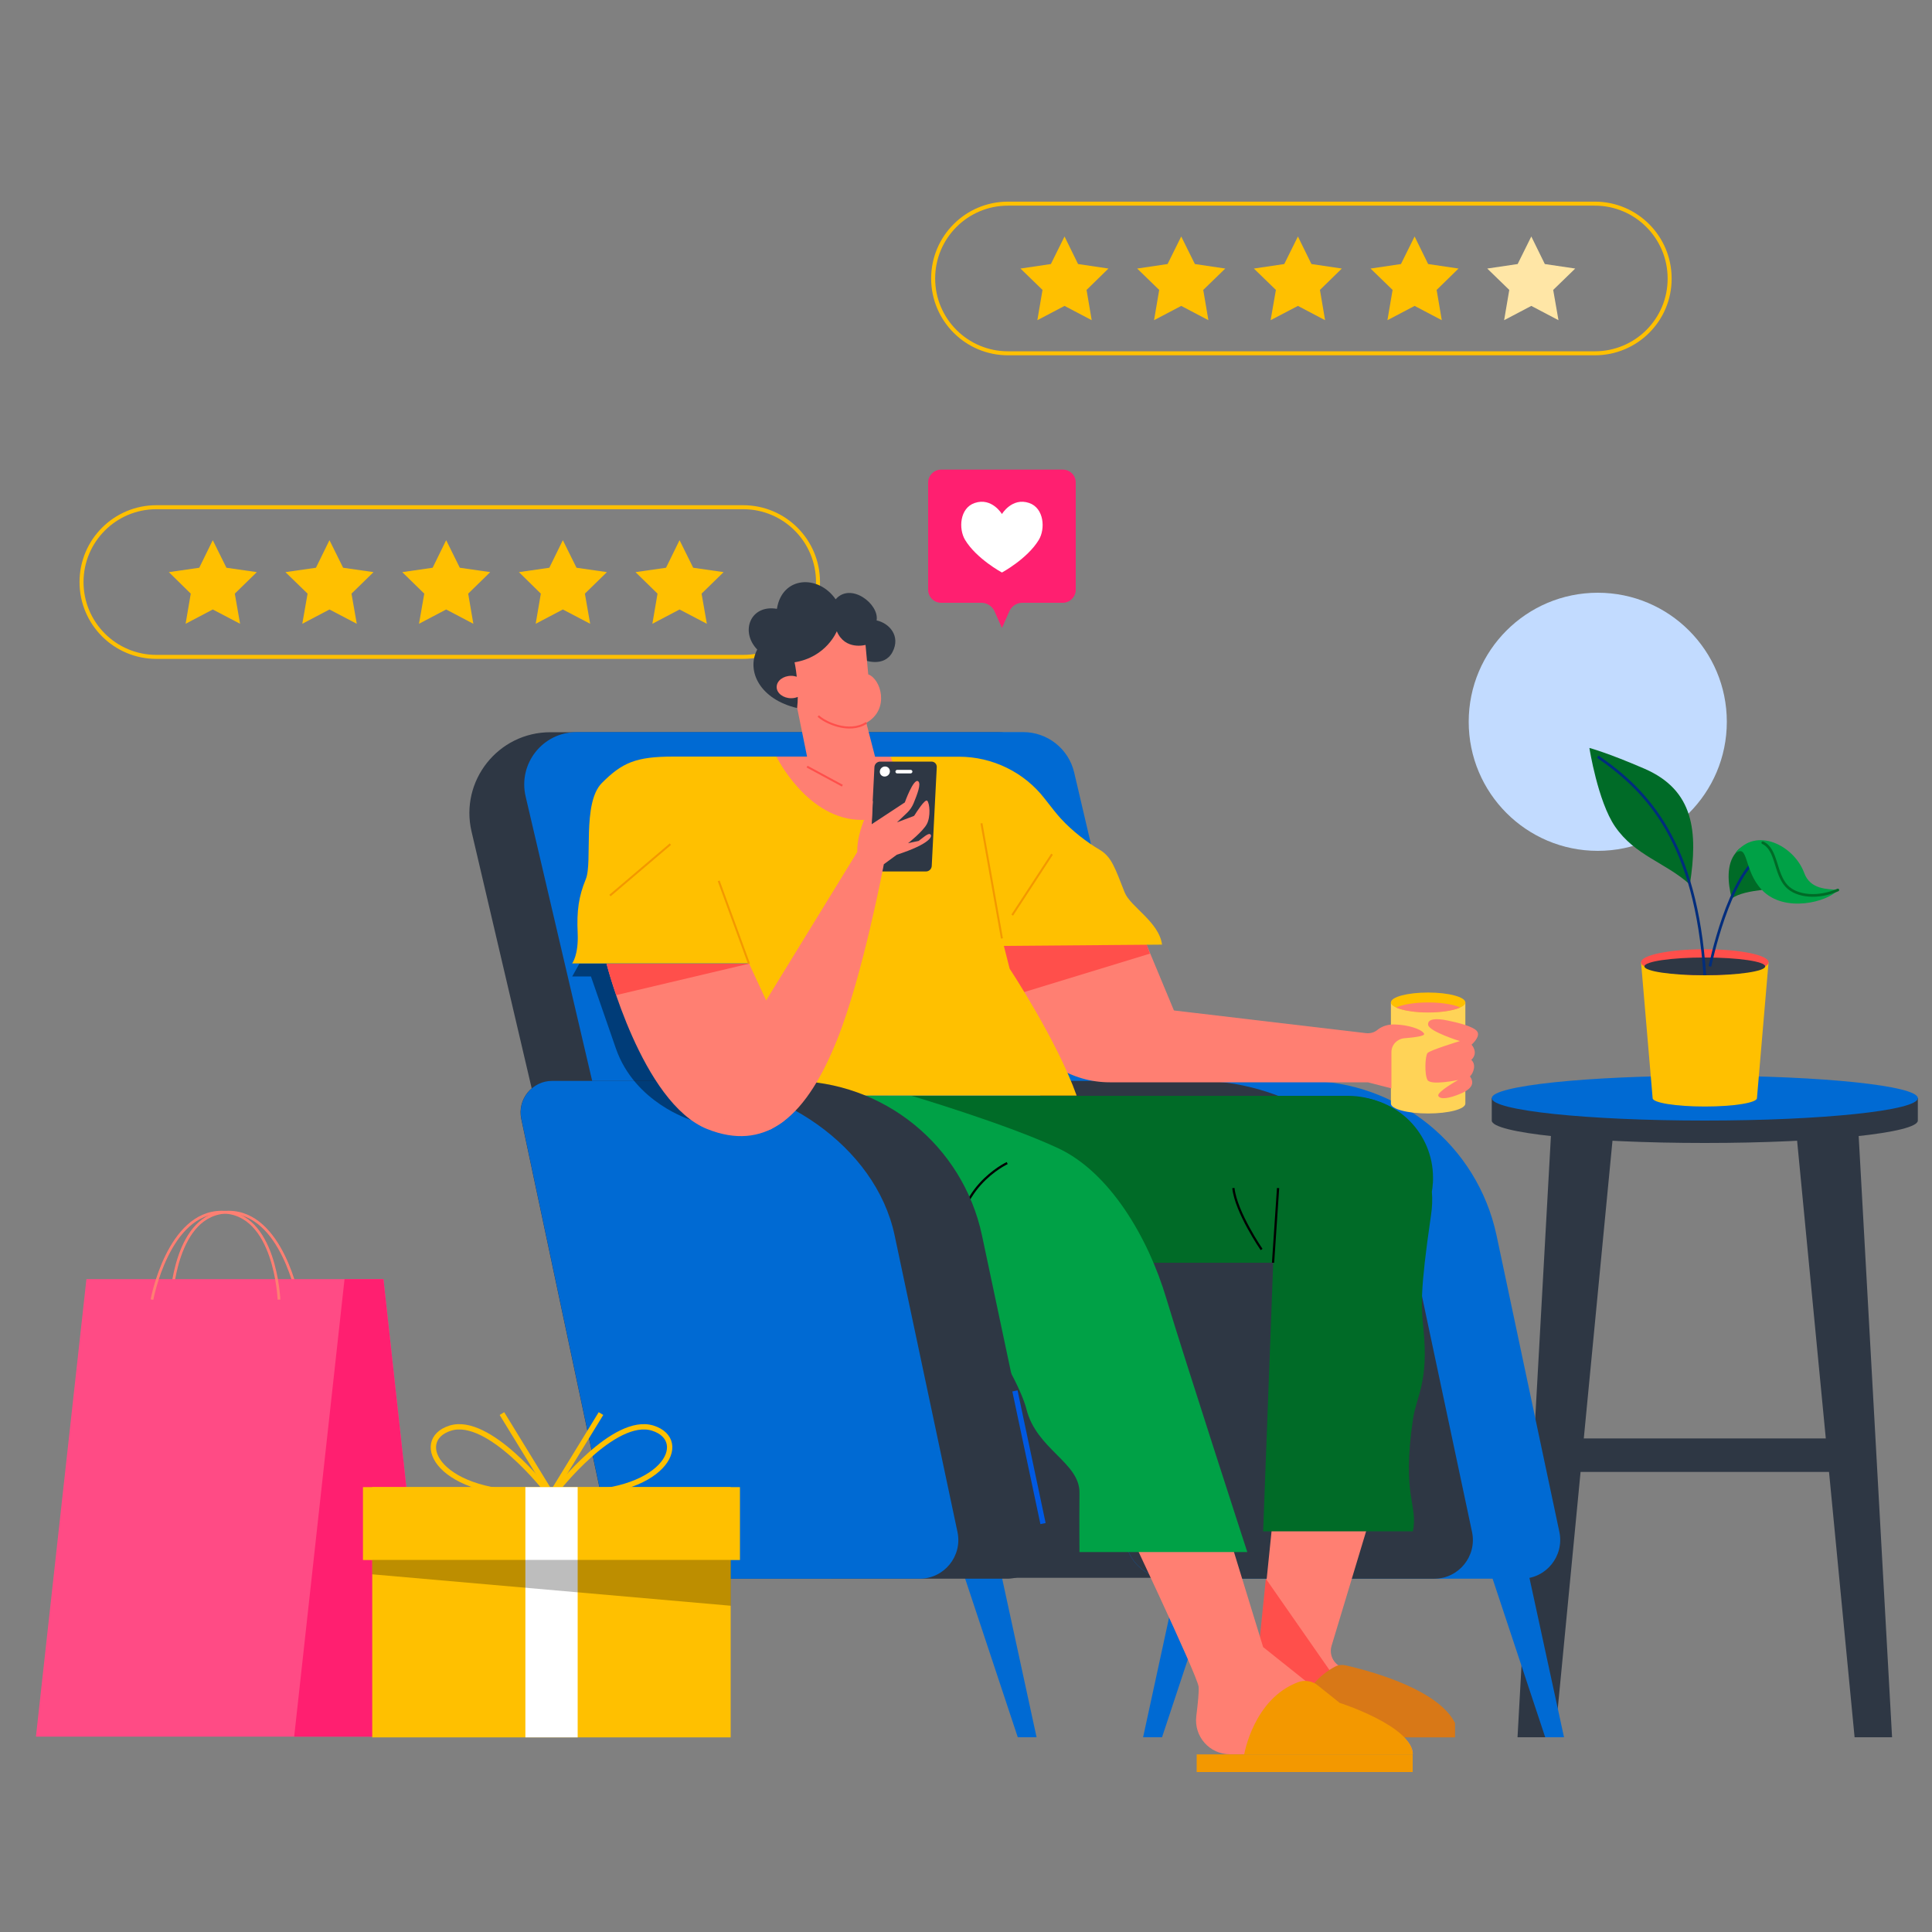<svg xmlns="http://www.w3.org/2000/svg" enable-background="new 0 0 1500 1500" viewBox="0 0 1500 1500" id="man-sharing-shopping-feedback"><rect x="0" y="0" width="1500" height="1500" fill="#808080" stroke="none"/><path fill="none" stroke="#ffc000" stroke-miterlimit="10" stroke-width="3.106" d="M577,510H121.4c-32.1,0-58.1-26-58.1-58.1l0,0c0-32.1,26-58.1,58.1-58.1H577c32.1,0,58.1,26,58.1,58.1l0,0
    C635.2,484,609.1,510,577,510z"></path><polygon fill="#ffc000" points="165.2 419.4 175.8 440.8 199.4 444.2 182.3 460.9 186.4 484.3 165.2 473.2 144.1 484.3 148.1 460.9 131.1 444.2 154.7 440.8"></polygon><polygon fill="#ffc000" points="255.8 419.4 266.4 440.8 290 444.2 272.9 460.9 277 484.3 255.8 473.2 234.7 484.3 238.8 460.9 221.6 444.2 245.3 440.8"></polygon><polygon fill="#ffc000" points="346.4 419.4 357 440.8 380.6 444.2 363.5 460.9 367.5 484.3 346.4 473.2 325.3 484.3 329.4 460.9 312.3 444.2 335.9 440.8"></polygon><polygon fill="#ffc000" points="437 419.4 447.6 440.8 471.2 444.2 454.1 460.9 458.2 484.3 437 473.2 415.9 484.3 419.9 460.9 402.9 444.2 426.5 440.8"></polygon><polygon fill="#ffc000" points="527.6 419.4 538.2 440.8 561.8 444.2 544.7 460.9 548.8 484.3 527.6 473.2 506.5 484.3 510.5 460.9 493.4 444.2 517.1 440.8"></polygon><g><circle cx="1240.5" cy="560.4" r="100.2" fill="#c2dbff"></circle><path fill="#006b27" d="M1234,580.7c0,0,13.8,3.6,42.7,16.1c38.6,16.7,41.7,48.9,35.3,89.9c-19.3-17.3-42.4-22.2-58.1-45
        C1240.5,622.1,1234,580.7,1234,580.7z"></path><polygon fill="#2e3744" points="1469 1348.8 1439.9 1348.8 1394.1 873.5 1442.6 873.5"></polygon><polygon fill="#2e3744" points="1178.2 1348.8 1207.3 1348.8 1253.1 873.5 1204.6 873.5"></polygon><path fill="#2e3744" d="M1158.2,852.6V870c0,9.6,74,17.4,165.4,17.4S1489,879.6,1489,870v-17.4H1158.2z"></path><rect width="225.9" height="26" x="1210.6" y="1116.8" fill="#2e3744"></rect><ellipse cx="1323.6" cy="852.6" fill="#006ad3" rx="165.4" ry="17.4"></ellipse><path fill="#ffc000" d="M1274.1,747.1l9,105.5c0,3.6,18.1,6.5,40.5,6.5s40.5-2.9,40.5-6.5l9-105.5H1274.1z"></path><ellipse cx="1323.6" cy="747.1" fill="#ff4f4b" rx="49.5" ry="10.1"></ellipse><ellipse cx="1323.6" cy="750.3" fill="#2e3744" rx="46.9" ry="6.9"></ellipse><path fill="none" stroke="#002d7d" stroke-miterlimit="10" stroke-width="2.074" d="M1240.5,587.5c39.3,27,76.2,66.7,83.1,169.6"></path><g><path fill="#006b27" d="M1347.5,662.3c-7.1,8.7-6.2,22.6-3,35.3c10.4-7.8,38.1-6.8,40.5-9.4c2.4-2.5-7.2-28.2-7.2-28.2
            S1355.4,649.5,1347.5,662.3z"></path><path fill="none" stroke="#002d7d" stroke-miterlimit="10" stroke-width="2.074" d="M1327.6,750.3c0,0,14.7-72.2,41-86.8"></path><path fill="#00a146" d="M1347.5,662.3c10.3-7.3,6,13.5,20.5,28.7c17.5,18.3,51.3,9.1,58.9,0c-8.2-0.9-21.3-0.2-26.1-13.2
            C1392.9,656.3,1363.3,641.5,1347.5,662.3z"></path><path fill="none" stroke="#006b27" stroke-linecap="round" stroke-linejoin="round" stroke-miterlimit="10" stroke-width="2.071" d="M1368.6,654.3c11.1,5,9.3,23.9,18.6,33.7c7.9,8.3,24.7,9.6,39.7,3"></path></g><g><path fill="none" stroke="#ff7f72" stroke-miterlimit="10" stroke-width="2.115" d="M133,1009c0,0,2.7-67.9,44.4-67.9s54.2,67.9,54.2,67.9"></path><polygon fill="#ff4b85" points="336.8 1348.3 27.9 1348.3 67.1 993.1 297.7 993.1"></polygon><polygon fill="#ff1f70" points="267.5 993.1 228.4 1348.3 336.8 1348.3 297.7 993.1"></polygon><path fill="none" stroke="#ff7f72" stroke-miterlimit="10" stroke-width="2.115" d="M216.6,1009c0,0-2.7-67.9-44.4-67.9s-54.2,67.9-54.2,67.9"></path></g><g><polygon fill="#006ad3" points="1214.3 1348.8 1199.7 1348.8 1153.8 1210.5 1184.3 1210.5"></polygon><polygon fill="#006ad3" points="887.5 1348.8 902.2 1348.8 948 1210.5 917.5 1210.5"></polygon><path fill="#2e3744" d="M880.2,882.1H421.5l-55.4-236.5c-9.2-39.4,20.7-77.1,61.2-77.1h347.2c18.9,0,35.3,13,39.6,31.4L880.2,882.1z
            "></path><path fill="#006ad3" d="M900.1,882.1H469.8l-61.7-263.7c-6-25.6,13.4-50,39.6-50h346.7c18.9,0,35.3,13,39.6,31.4L900.1,882.1z"></path><path fill="#2e3744" d="M651.8,1225h401.3c17.4,0,30.5-15.9,27.1-33l-38-192.6c-3.4-17-18.3-29.3-35.7-29.3H651.8V1225z"></path><path fill="#006ad3" d="M1181.3,1225.7H907.9c-16.3,0-30.4-11.4-33.8-27.4l-69.9-329.6c-3.2-15.2,8.4-29.5,23.9-29.5h185.7
            c71.5,0,133.2,50,148.1,119.9l48.8,230.3C1214.6,1208.1,1200.4,1225.7,1181.3,1225.7z"></path><path fill="#2e3744" d="M931.3,839.2H828.1c-15.5,0-27.1,14.3-23.9,29.5l69.9,329.6c3.4,15.9,17.5,27.4,33.8,27.4h205.6
            c19.1,0,33.3-17.6,29.4-36.2L1094,959.1C1079.2,889.2,1002.8,839.2,931.3,839.2z"></path><path fill="#ff7f72" d="M989,1171.5L972,1338h152.5c-11.7-23.9-57.4-37.5-80.8-43c-7.6-1.8-12.1-9.6-9.9-17.1l32.1-106.4
            L989,1171.5L989,1171.5z"></path><path fill="#ff4f4b" d="M973.6,1315.9h63c1-5.9,1.5-10.8,1.5-10.8l-55.3-79.4L973.6,1315.9z"></path><rect width="157.7" height="10.9" x="972" y="1338" fill="#d87817"></rect><path fill="#d87817" d="M1045.3,1293.1C1045.3,1293.1,1045.3,1293.1,1045.3,1293.1c-2.9-0.7-6-0.6-8.6,0.8
            c-10.8,5.7-26.6,18.3-29.2,44.1h122.3C1117.5,1313,1069.9,1298.8,1045.3,1293.1z"></path><path fill="#ffd357" d="M1079.9,778.3v78.5c0,4.3,12.9,7.7,28.9,7.7c15.9,0,28.9-3.4,28.9-7.7v-78.5H1079.9z"></path><path fill="#ffc000" d="M1137.7,778.3c0,4.3-12.9,7.7-28.9,7.7s-28.9-3.4-28.9-7.7s12.9-7.7,28.9-7.7S1137.7,774.1,1137.7,778.3z"></path><path fill="#ff7f72" d="M1083.9 782.2c5 2.3 14.2 3.9 24.9 3.9s19.9-1.6 24.9-3.9c-5-2.3-14.2-3.9-24.9-3.9S1089 779.9 1083.9 782.2zM1123.8 792.3c6.4 1.3 20.7 4.5 23.2 8.7 2.5 4.1-4.5 10.1-4.5 10.1s5.8 6.1-.2 11.8c4 3.5 1.8 10.1-1 12.8 3.1 4.5 2.7 9.1-7 13.3-9.6 4.1-16.3 4.8-17.6 1.8-1.3-3 15.4-12.3 15.4-12.3s-21.3 4.5-23.8 0c-2.5-4.5-1.8-18.8 0-20.9 1.8-2.2 25.1-9.3 25.1-9.3s-23.8-7.4-24.6-12.6C1108.2 791 1114.8 790.4 1123.8 792.3zM1105.7 802.7c.5 1.8-8.1 2.8-15.4 3.4-5.6.5-10 5.1-10 10.8v28.1l-18.3-4.7H861.6c-29.3 0-56.1-16.6-69-42.9l-12.3-26.9 135.5 14.5.6.1 144 17c3.2.4 6.5-.4 8.9-2.4.4-.3.8-.6 1.2-.9 2.7-1.9 6.9-3.6 12.5-3.4 10.6.3 20 3.6 22.2 6.5C1105.5 802.1 1105.6 802.4 1105.7 802.7zM950.6 1180.7l30.1 98.1 58.3 46.5c0 0 57.9 14.9 57.9 36.7h-142c-15.8 0-28-13.8-26.1-29.5 1.2-9.9 2.2-19.3 1.8-22.9-.8-8.6-59.7-132.5-59.7-132.5L950.6 1180.7z"></path><path fill="#f39800" d="M1040.1,1322.1l-17-13.6c-4.3-3.5-10.2-4.4-15.4-2.4c-34.5,13-41.7,56-41.7,56h130.9
            C1096.8,1340.2,1040.1,1322.1,1040.1,1322.1z"></path><path fill="#006b27" d="M1111.4,915.6c0,35.8-29,64.8-64.8,64.8H589.7l1.7-129.6h455.2C1082.4,850.8,1111.4,879.8,1111.4,915.6z"></path><polygon fill="#ff7f72" points="911.6 784.9 791.6 791.3 760.5 727.1 883.5 717.4"></polygon><polygon fill="#ff4f4b" points="883.5 714.5 760.6 724.2 783.2 773.9 892.8 740.4"></polygon><path fill="#ffc000" d="M691.5,587.5h53c26,0,50.7,12,66.6,32.6c5.1,6.6,9.7,12.4,12.5,15.4c8.8,9.7,20.7,18.7,30.1,24.2
            c9.4,5.6,11.9,14,19.5,33.2c4.4,11.1,26.7,22.9,29,40.5l-122.8,1l4.5,17.7c0,0,36.7,55.5,52,98.5H591.4l-10-102.6H444.2
            c0,0,5.1-6.5,4.3-23.6c-0.8-17.2,0.8-28.5,6.3-41.8c5.5-13.3-3.1-59,12.5-74.7c15.7-15.7,26.2-20.5,55.5-20.5
            c29.3,0,80.3,0,80.3,0s42.4,11.5,58.1,12.7C676.9,601.4,691.5,587.5,691.5,587.5z"></path><line x1="558" x2="581.5" y1="683.9" y2="748.2" fill="none" stroke="#f39800" stroke-miterlimit="10" stroke-width="1.533"></line><line x1="520.5" x2="473.6" y1="655.4" y2="695.3" fill="none" stroke="#f39800" stroke-miterlimit="10" stroke-width="1.533"></line><line x1="777.9" x2="762" y1="728.6" y2="639.2" fill="none" stroke="#f39800" stroke-miterlimit="10" stroke-width="1.533"></line><path fill="#006b27" d="M1112.5,918.4c0.1-1.3,0.1-2.7,0.1-4c0-34.7-28.1-62.7-62.7-62.7c-3.9,0-7.8,0.4-11.5,1.1
            c-2.6,0.5-5.1,1.1-7.5,1.9c-25.3,8-43.7,31.8-43.7,59.8l0,0l0,0l1.3,66.1l-7.8,208.3h116.3c4.1-21.1-8.8-26.5,0-86.9
            c2.7-18.2,12.3-28.7,8.2-69.8c-1.8-17.8-2.9-28.7,5.8-88.5c1-6.5,1.2-12.6,0.7-18.5c0.4-2.1,0.6-4.1,0.7-6.3v0l0.2-0.4H1112.5z"></path><line x1="816.8" x2="785.9" y1="663.2" y2="710.5" fill="none" stroke="#f39800" stroke-miterlimit="10" stroke-width="1.533"></line><line x1="988.4" x2="992.3" y1="980.4" y2="922.4" fill="none" stroke="#000" stroke-miterlimit="10" stroke-width="1.734"></line><path fill="none" stroke="#000" stroke-miterlimit="10" stroke-width="1.734" d="M979.5,970.1c0,0-19.9-28.9-21.9-47.7"></path><path fill="#00a146" d="M707.8,850.8c0,0,73.7,21.9,113.8,40.7c40.2,18.8,69.9,69.6,83.9,116.5c14.1,46.9,62.9,197,62.9,197H838.1
            c0,0-0.2-22.7,0-46.1c0.2-23.4-33.4-33.6-41.2-64.9C789,1062.8,732,980.5,732,980.5H614.7V850.9L707.8,850.8L707.8,850.8z"></path><path fill="none" stroke="#000" stroke-miterlimit="10" stroke-width="1.734" d="M782,903c0,0-44,20.5-36.9,69.8"></path><g><path fill="#2e3744" d="M670.4,512.3c0,0,15.8,6.5,22.5-6c6.6-12.5-2.5-22.5-12.3-24.6c2.2-12.7-20.1-29.9-31.8-16.4
                c-13.5-19.5-41.6-18-45.6,7.4c-20.5-3.5-28.8,17.5-15.3,31.6c-8.7,16.6,2.1,38.8,31.3,45.5L670.4,512.3z"></path><path fill="#ff7f72" d="M691.5,587.5h-12.1l-6.8-26.3c18.5-10.4,11.4-34.1,1.5-37.6l-2.1-22.9c0,0-15.9,4.5-22.3-10.6
                c0,0-8,20.1-32.8,24.1c0,0,1,4.5,1.7,11.2c-1.3-0.4-2.8-0.7-4.3-0.7c-6.3,0-11.3,3.9-11.3,8.7s5.1,8.7,11.3,8.7
                c1.9,0,3.6-0.4,5.1-1c0,2.8-0.2,5.6-0.5,8.4l7.7,37.9h-23.8c0,0,24,49.2,66.3,49.2C711.6,636.8,691.5,587.5,691.5,587.5z"></path><path fill="none" stroke="#ff4f4b" stroke-miterlimit="10" stroke-width="1.533" d="M672.7,561.2c-13.6,8.9-32.7-0.6-37.4-5.3"></path><line x1="626.6" x2="654" y1="595.2" y2="610" fill="none" stroke="#ff4f4b" stroke-miterlimit="10" stroke-width="1.533"></line></g><rect width="167.7" height="13.7" x="929.1" y="1362.1" fill="#f39800"></rect><g><polygon fill="#006ad3" points="804.8 1348.8 790.2 1348.8 744.3 1210.5 774.8 1210.5"></polygon><polygon fill="#006ad3" points="478 1348.8 492.7 1348.8 538.5 1210.5 508 1210.5"></polygon></g><g><path fill="#2e3744" d="M781.8,1225.7H508.4c-16.3,0-30.4-11.4-33.8-27.4l-69.9-329.6c-3.2-15.2,8.4-29.5,23.9-29.5h185.7
            c71.5,0,133.2,50,148.1,119.9l48.8,230.3C815.2,1208.1,800.9,1225.7,781.8,1225.7z"></path><path fill="#006ad3" d="M531.8,839.2H428.7c-15.5,0-27.1,14.3-23.9,29.5l69.9,329.6c3.4,15.9,17.5,27.4,33.8,27.4H714
            c19.1,0,33.3-17.6,29.4-36.2l-48.8-230.3C679.8,889.2,603.3,839.2,531.8,839.2z"></path></g><path d="M501.5,748.2h-51.7l-5.5,9.9h14.5c0,0,4.8,13.7,19.4,56c14.7,42.2,58.2,55.4,58.2,55.4L501.5,748.2z" enable-background="new" opacity=".43"></path><g><path fill="#2e3744" d="M718.9,676.6h-39.8c-2.4,0-4.2-1.9-4.1-4.3l3.9-76.7c0.1-2.4,2.1-4.3,4.5-4.3h39.8c2.4,0,4.2,1.9,4.1,4.3
                l-3.9,76.7C723.3,674.7,721.3,676.6,718.9,676.6z"></path><path fill="#fff" d="M690.9 599c-.1 2.2-1.9 3.9-4.1 3.9-2.2 0-3.8-1.7-3.7-3.9.1-2.2 1.9-3.9 4.1-3.9C689.4 595.1 691 596.9 690.9 599zM706.9 600.5h-10.3c-.8 0-1.4-.7-1.4-1.4l0 0c0-.8.7-1.4 1.5-1.4H707c.8 0 1.4.7 1.4 1.4l0 0C708.4 599.8 707.7 600.5 706.9 600.5z"></path><path fill="#ff7f72" d="M606.6,871.9c-0.6,0.4-1.3,0.9-1.9,1.3l0,0c-15.1,9.8-33.3,12.3-55.6,3.4c-50.8-20.3-78.2-128.4-78.2-128.4
            h110.7l13.3,28.6C594.8,776.8,638.5,848.4,606.6,871.9z"></path><path fill="#ff7f72" d="M696.3,663.6l-10.1,7.4c0,0-16.3,86.8-36.5,136.8c-10.7,26.6-24.1,50.2-42,63.3l-0.2,0.1l-9.1,5.6
            c0,0-26.8,10.6-40.4-13.4c-13.6-24.1,36.8-86.6,36.8-86.6s53.5-87.3,70.8-115.4c-0.7-17,12.1-39.7,12.1-39.7l-0.9,18.2l25.7-16.9
            c0,0,6.8-19.1,10.4-16.4c2.5,2-0.9,10.4-3.6,17.1c-1.2,2.8-2.9,5.3-5,7.3l-7.9,7.5l12.9-4.9c0.3-0.1,0.5-0.3,0.7-0.6
            c1.4-2.2,8.2-13,9.9-11.3c1.9,1.9,2.8,12.3-0.3,18.1c-3.1,5.8-14.6,14.9-14.6,14.9s4.1-1,8.2-1.8c3.1-2.2,7.1-6,8.8-5.3
            C724.6,648.8,722.6,655.1,696.3,663.6z"></path><path fill="#ff4f4b" d="M470.9,748.2c0,0,2.5,9.9,7.5,24.4l103.2-24.4H470.9z"></path></g><line x1="788" x2="809.8" y1="1079.9" y2="1182.9" fill="none" stroke="#0059e2" stroke-miterlimit="10" stroke-width="4.141"></line></g><g><path fill="none" stroke="#ffc000" stroke-miterlimit="10" stroke-width="4.141" d="M424.6 1157.4c0 0-44.9-58-75-48.6-30 9.4-9.4 53.4 70.1 50.4M431.8 1157.4c0 0 44.9-58 75-48.6 30 9.4 9.4 53.4-70.1 50.4"></path><line x1="389.7" x2="426.1" y1="1097.5" y2="1156.9" fill="none" stroke="#ffc000" stroke-miterlimit="10" stroke-width="4.141"></line><line x1="466.6" x2="430.2" y1="1097.5" y2="1156.9" fill="none" stroke="#ffc000" stroke-miterlimit="10" stroke-width="4.141"></line><rect width="278.3" height="194.3" x="289" y="1154.6" fill="#ffc000"></rect><rect width="292.7" height="56.6" x="281.8" y="1154.6" fill="#ffc000"></rect><rect width="40.6" height="194.3" x="407.9" y="1154.6" fill="#fff"></rect><polygon points="567.4 1246.7 289 1222.3 289 1211.1 567.4 1211.1" enable-background="new" opacity=".26"></polygon></g></g><g><path fill="none" stroke="#ffc000" stroke-miterlimit="10" stroke-width="3.106" d="M1238.2,274.3H782.6c-32.1,0-58.1-26-58.1-58.1l0,0c0-32.1,26-58.1,58.1-58.1h455.6c32.1,0,58.1,26,58.1,58.1
    l0,0C1296.4,248.3,1270.4,274.3,1238.2,274.3z"></path><polygon fill="#ffc000" points="826.5 183.6 837 205 860.6 208.5 843.6 225.1 847.6 248.6 826.5 237.5 805.4 248.6 809.4 225.1 792.3 208.5 815.9 205"></polygon><polygon fill="#ffc000" points="917.1 183.6 927.7 205 951.3 208.5 934.2 225.1 938.2 248.6 917.1 237.5 896 248.6 900 225.1 882.9 208.5 906.5 205"></polygon><polygon fill="#ffc000" points="1007.7 183.6 1018.2 205 1041.8 208.5 1024.8 225.1 1028.8 248.6 1007.7 237.5 986.5 248.6 990.6 225.1 973.5 208.5 997.1 205"></polygon><polygon fill="#ffc000" points="1098.3 183.6 1108.8 205 1132.4 208.5 1115.4 225.1 1119.4 248.6 1098.3 237.5 1077.2 248.6 1081.2 225.1 1064.1 208.5 1087.7 205"></polygon><polygon fill="#ffe6a6" points="1188.9 183.6 1199.4 205 1223 208.5 1205.9 225.1 1210 248.6 1188.9 237.5 1167.8 248.6 1171.8 225.1 1154.7 208.5 1178.3 205"></polygon></g><g><path fill="#ff1f70" d="M825.2,364.6h-94.5c-5.6,0-10.1,4.6-10.1,10.1v83.2c0,5.6,4.6,10.1,10.1,10.1H762c4.3,0,8.3,2.6,10.1,6.5
    l5.8,13.1l5.8-13.1c1.8-4,5.7-6.5,10.1-6.5h31.3c5.6,0,10.1-4.6,10.1-10.1v-83.2C835.3,369.2,830.8,364.6,825.2,364.6z"></path><path fill="#fff" d="M756.8,390.5c13.3-4.5,21.1,8.6,21.1,8.6s7.8-13.1,21.1-8.6c11.7,4,12.7,20.2,7.5,28.7
    c-8.9,14.7-28.6,25.3-28.6,25.3s-19.7-10.6-28.6-25.3C744.1,410.6,745.1,394.4,756.8,390.5z"></path></g></svg>
